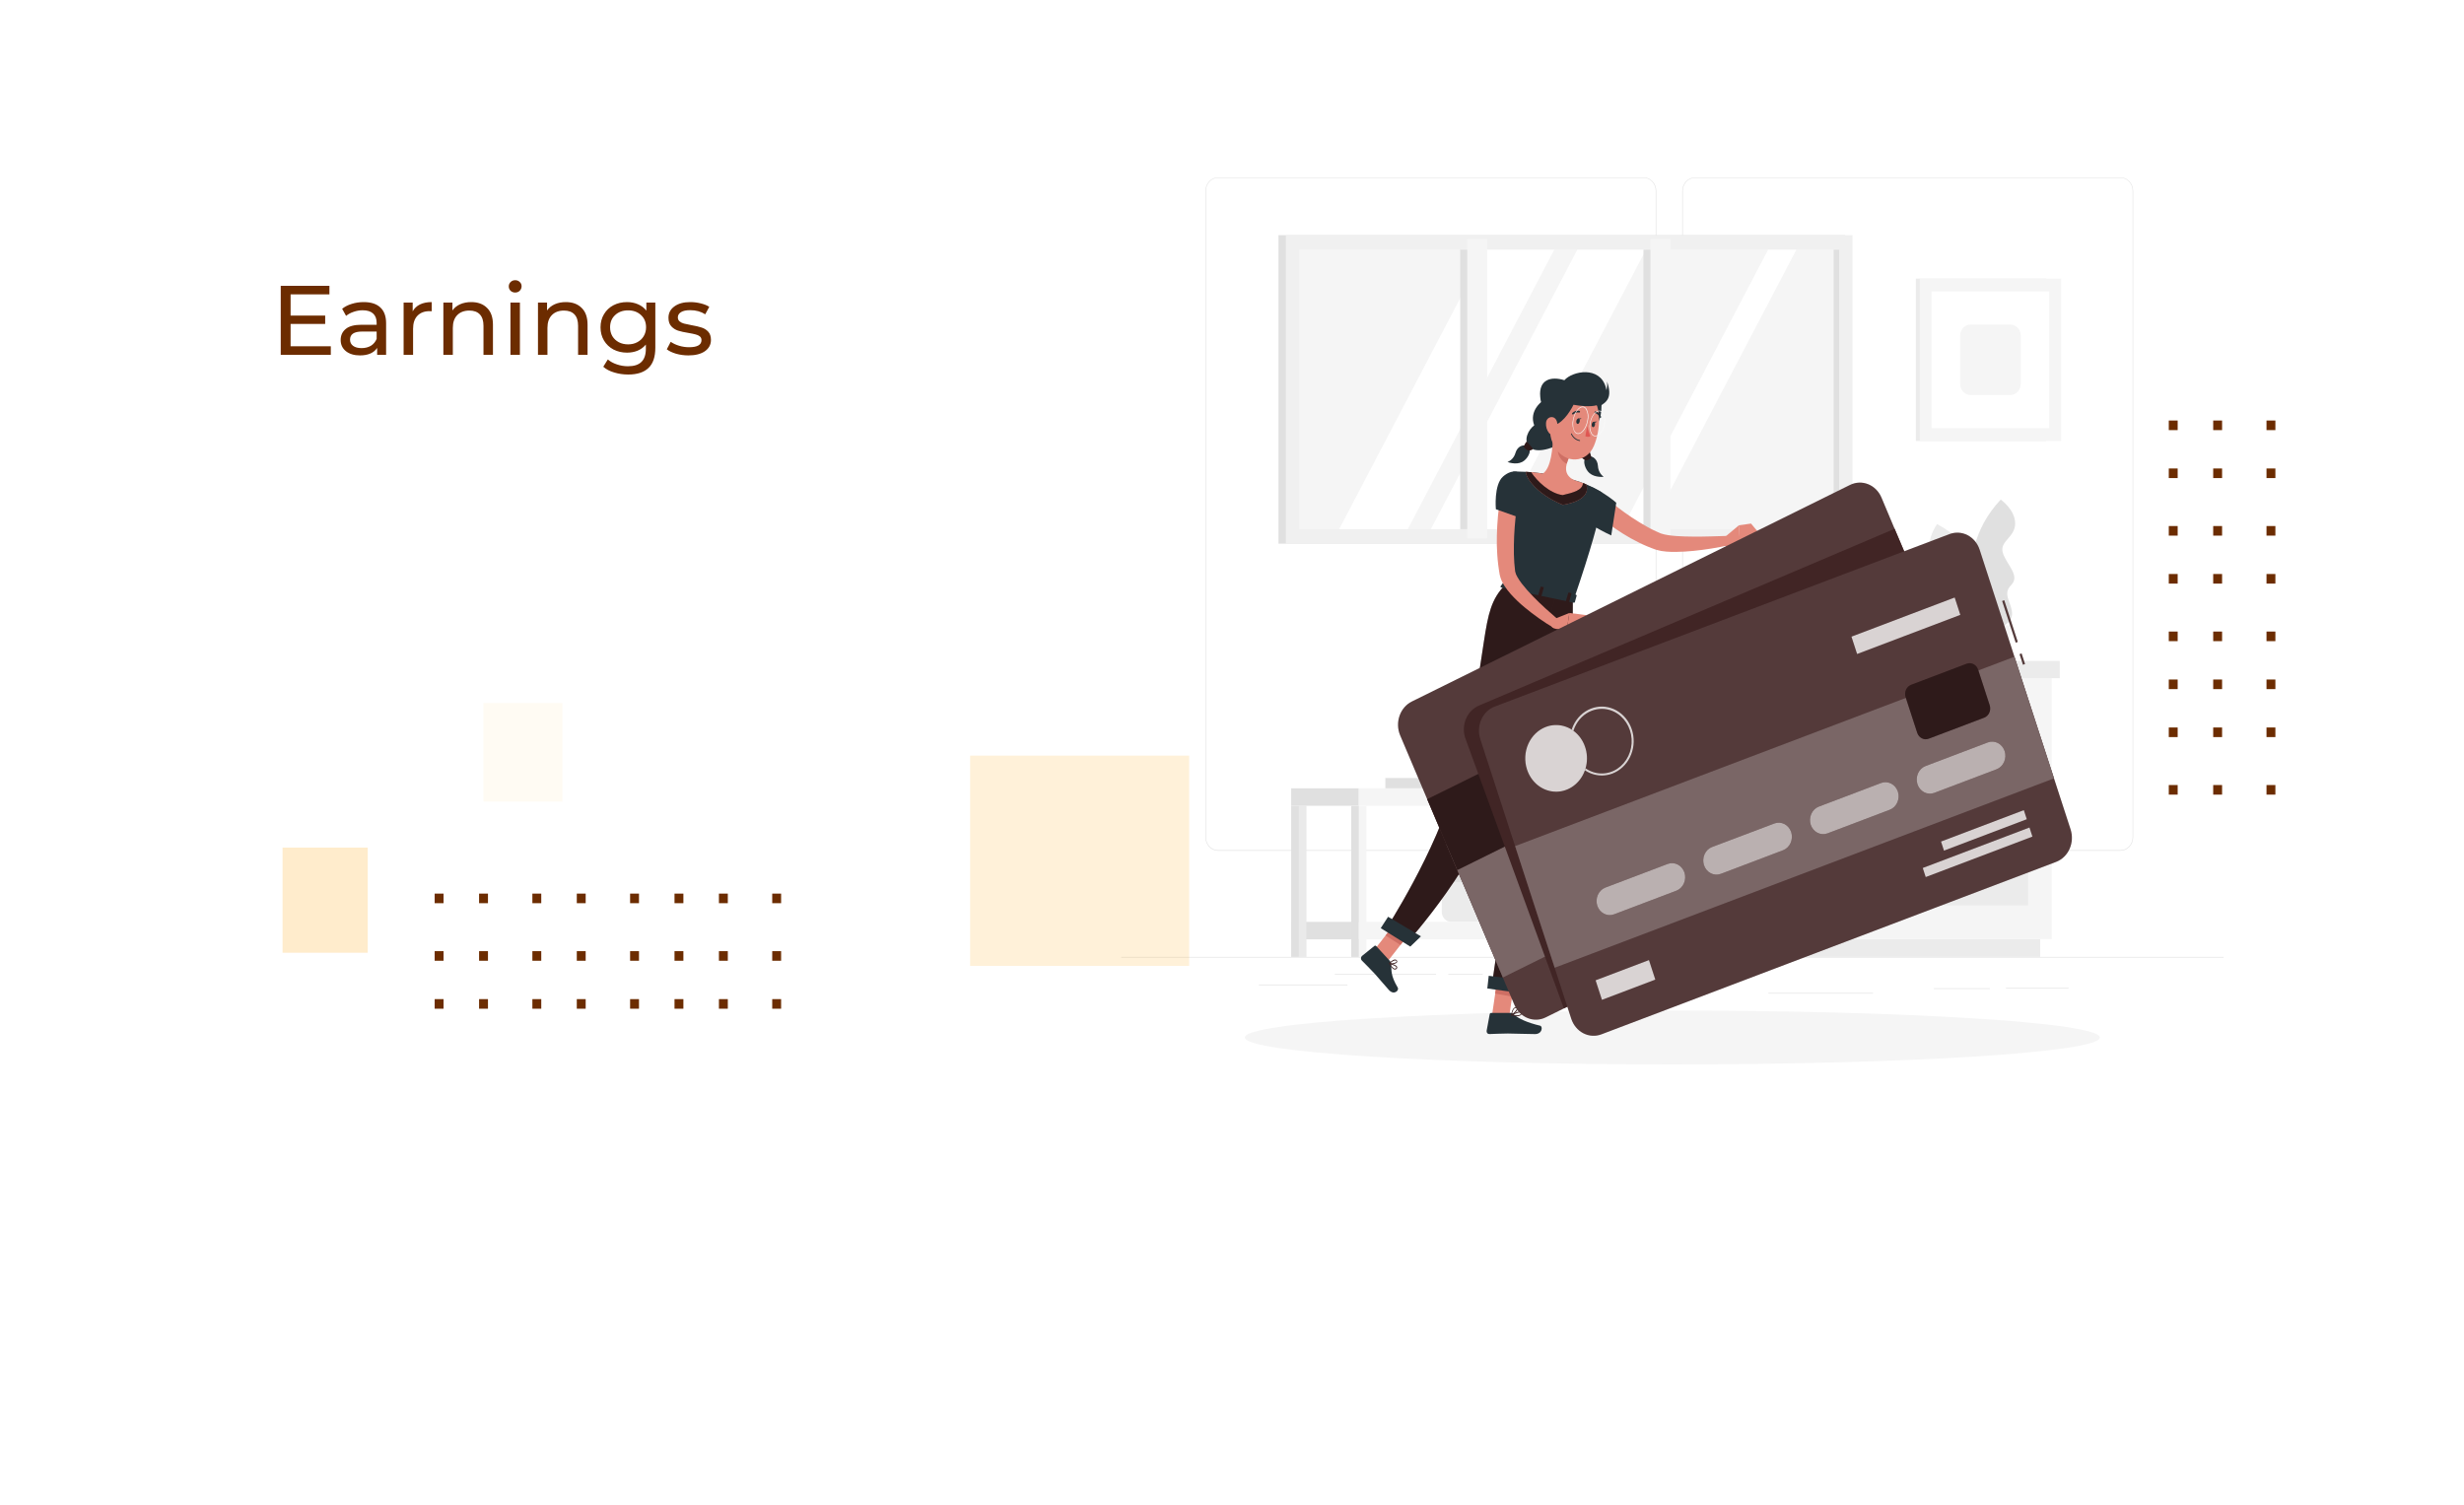 <svg width="375" height="229" viewBox="0 0 375 229" fill="none" xmlns="http://www.w3.org/2000/svg">
<g filter="url(#filter0_d_502_2909)">
<rect x="18" y="20" width="338" height="149" rx="20" fill="white"/>
</g>
<path d="M338.406 145.636H170.629V145.727H338.406V145.636Z" fill="#E0E0E0"/>
<path d="M314.823 150.368H305.297V150.459H314.823V150.368Z" fill="#E0E0E0"/>
<path d="M302.837 150.412H294.324V150.502H302.837V150.412Z" fill="#E0E0E0"/>
<path d="M263.45 148.314H251.991V148.404H263.45V148.314Z" fill="#E0E0E0"/>
<path d="M285.059 151.122H269.134V151.213H285.059V151.122Z" fill="#E0E0E0"/>
<path d="M218.56 148.209H203.141V148.299H218.56V148.209Z" fill="#E0E0E0"/>
<path d="M225.66 148.209H220.422V148.299H225.66V148.209Z" fill="#E0E0E0"/>
<path d="M205.08 149.839H191.588V149.93H205.08V149.839Z" fill="#E0E0E0"/>
<path d="M250.155 129.475H185.363C184.856 129.474 184.369 129.255 184.01 128.868C183.652 128.48 183.45 127.954 183.45 127.406V29.051C183.455 28.506 183.658 27.985 184.016 27.601C184.374 27.217 184.858 27.001 185.363 27H250.155C250.663 27 251.151 27.218 251.51 27.606C251.869 27.994 252.071 28.52 252.071 29.069V127.406C252.071 127.955 251.869 128.481 251.51 128.869C251.151 129.257 250.663 129.475 250.155 129.475ZM185.363 27.073C184.878 27.073 184.413 27.282 184.07 27.653C183.727 28.024 183.534 28.527 183.534 29.051V127.406C183.534 127.93 183.727 128.433 184.07 128.803C184.413 129.174 184.878 129.383 185.363 129.384H250.155C250.641 129.383 251.106 129.175 251.45 128.804C251.793 128.433 251.986 127.93 251.987 127.406V29.051C251.986 28.526 251.793 28.024 251.45 27.653C251.106 27.282 250.641 27.073 250.155 27.073H185.363Z" fill="#E0E0E0"/>
<path d="M322.739 129.475H257.944C257.436 129.474 256.949 129.256 256.59 128.868C256.231 128.48 256.028 127.954 256.028 127.406V29.051C256.033 28.506 256.237 27.985 256.596 27.601C256.954 27.217 257.439 27.001 257.944 27H322.739C323.243 27.002 323.726 27.218 324.084 27.602C324.441 27.986 324.644 28.507 324.648 29.051V127.406C324.648 127.953 324.447 128.478 324.089 128.866C323.732 129.254 323.246 129.473 322.739 129.475ZM257.944 27.073C257.458 27.073 256.992 27.282 256.649 27.653C256.306 28.024 256.112 28.526 256.111 29.051V127.406C256.112 127.93 256.306 128.433 256.649 128.804C256.992 129.175 257.458 129.383 257.944 129.384H322.739C323.225 129.383 323.69 129.175 324.033 128.804C324.377 128.433 324.57 127.93 324.571 127.406V29.051C324.57 28.526 324.377 28.024 324.033 27.653C323.69 27.282 323.225 27.073 322.739 27.073H257.944Z" fill="#E0E0E0"/>
<path d="M280.811 35.794H194.574V82.742H280.811V35.794Z" fill="#E0E0E0"/>
<path d="M281.935 35.794H195.698V82.742H281.935V35.794Z" fill="#F0F0F0"/>
<path d="M279.919 80.535V37.994L197.718 37.994V80.535H279.919Z" fill="#F5F5F5"/>
<path d="M203.805 80.538L226.099 37.998H236.545L214.254 80.538H203.805Z" fill="white"/>
<path d="M217.761 80.538L240.055 37.998H250.501L228.21 80.538H217.761Z" fill="white"/>
<path d="M246.8 80.538L269.091 37.998H273.392L251.102 80.538H246.8Z" fill="white"/>
<path d="M253.158 80.535V37.994H250.118V80.535H253.158Z" fill="#E0E0E0"/>
<path d="M225.274 80.535V37.994H222.234V80.535H225.274Z" fill="#E0E0E0"/>
<path d="M254.226 81.937V36.36H251.185V81.937H254.226Z" fill="#F5F5F5"/>
<path d="M226.341 81.937V36.36H223.301V81.937H226.341Z" fill="#F5F5F5"/>
<path d="M279.919 80.535V37.994H279.07V80.535H279.919Z" fill="#E0E0E0"/>
<path d="M302.112 96.602C302.112 96.602 295.958 85.147 304.495 76.031C304.495 76.031 306.723 77.596 306.689 79.705C306.656 81.814 304.304 82.346 304.807 84.108C305.31 85.868 307.535 87.593 306.079 89.046C304.622 90.499 306.31 91.797 306.213 93.576C306.116 95.355 302.112 96.602 302.112 96.602Z" fill="#E0E0E0"/>
<path d="M303.079 98.475C303.079 98.475 305.572 85.51 294.808 79.763C294.808 79.763 293.153 82.01 293.801 83.999C294.449 85.989 296.838 85.695 296.871 87.536C296.905 89.376 295.301 91.772 297.11 92.656C298.918 93.54 297.69 95.345 298.304 97.004C298.918 98.664 303.079 98.475 303.079 98.475Z" fill="#EBEBEB"/>
<path d="M297.599 95.181C297.599 95.181 297.706 100.588 301.847 100.588C305.988 100.588 306.098 95.181 306.098 95.181H297.599Z" fill="#F5F5F5"/>
<path d="M268.866 96.377C268.866 96.377 269.007 100.588 274.453 100.588C279.899 100.588 280.043 96.377 280.043 96.377H268.866Z" fill="#EBEBEB"/>
<path d="M281.506 97.421C281.506 97.421 281.613 100.588 285.707 100.588C289.801 100.588 289.905 97.421 289.905 97.421H281.506Z" fill="#EBEBEB"/>
<path d="M272.701 103.215H263.534V142.918H272.701V103.215Z" fill="#EBEBEB"/>
<path d="M310.497 142.915H265.292V145.636H310.497V142.915Z" fill="#EBEBEB"/>
<path d="M272.701 142.915H312.26V103.211H272.701V142.915Z" fill="#F5F5F5"/>
<path d="M276.305 121.133H308.656V107.052H276.305V121.133Z" fill="#EBEBEB"/>
<path d="M276.305 137.78H308.656V123.699H276.305V137.78Z" fill="#EBEBEB"/>
<path d="M296.126 108.596H288.848C288.611 108.596 288.383 108.494 288.215 108.314C288.047 108.133 287.953 107.888 287.952 107.632C287.953 107.376 288.047 107.13 288.215 106.949C288.383 106.768 288.61 106.666 288.848 106.665H296.126C296.363 106.666 296.59 106.768 296.758 106.949C296.926 107.13 297.021 107.376 297.022 107.632C297.021 107.888 296.926 108.133 296.758 108.314C296.59 108.494 296.363 108.596 296.126 108.596Z" fill="#F5F5F5"/>
<path d="M296.126 125.242H288.848C288.611 125.242 288.383 125.141 288.215 124.96C288.047 124.78 287.953 124.534 287.952 124.279C287.953 124.022 288.047 123.777 288.215 123.595C288.383 123.414 288.61 123.312 288.848 123.311H296.126C296.363 123.312 296.59 123.414 296.758 123.595C296.926 123.777 297.021 124.022 297.022 124.279C297.021 124.534 296.926 124.78 296.758 124.96C296.59 125.141 296.363 125.242 296.126 125.242Z" fill="#F5F5F5"/>
<path d="M313.478 100.588H272.698V103.215H313.478V100.588Z" fill="#EBEBEB"/>
<path d="M262.249 103.211H272.698V100.584H262.249V103.211Z" fill="#E0E0E0"/>
<path d="M311.434 42.404H291.576V67.109H311.434V42.404Z" fill="#EBEBEB"/>
<path d="M313.689 42.404H292.17V67.109H313.689V42.404Z" fill="#F5F5F5"/>
<path d="M311.887 65.16V44.35H293.972V65.16H311.887Z" fill="white"/>
<path d="M307.545 58.409V51.1C307.545 50.158 306.837 49.394 305.964 49.394H299.894C299.021 49.394 298.314 50.158 298.314 51.1V58.409C298.314 59.352 299.021 60.116 299.894 60.116H305.964C306.837 60.116 307.545 59.352 307.545 58.409Z" fill="#F5F5F5"/>
<path d="M260.923 122.634H258.618V145.636H260.923V122.634Z" fill="#E0E0E0"/>
<path opacity="0.5" d="M260.923 122.634H259.769V145.636H260.923V122.634Z" fill="#F5F5F5"/>
<path d="M250.826 129.076H249.242C249.416 128.917 249.555 128.72 249.651 128.497C249.746 128.274 249.796 128.032 249.796 127.786H231.029C231.029 128.032 231.08 128.275 231.176 128.497C231.272 128.72 231.412 128.918 231.586 129.076H230.022C229.461 129.076 228.924 129.317 228.527 129.745C228.131 130.173 227.908 130.754 227.908 131.359V138.015C227.908 138.621 228.131 139.202 228.527 139.63C228.924 140.058 229.461 140.298 230.022 140.298H250.826C251.387 140.298 251.925 140.058 252.321 139.63C252.718 139.202 252.94 138.621 252.94 138.015V131.359C252.94 130.754 252.718 130.173 252.321 129.745C251.925 129.317 251.387 129.076 250.826 129.076Z" fill="#F5F5F5"/>
<path d="M233.468 133.993H220.848C220.062 133.993 219.425 134.681 219.425 135.53V138.762C219.425 139.61 220.062 140.298 220.848 140.298H233.468C234.254 140.298 234.891 139.61 234.891 138.762V135.53C234.891 134.681 234.254 133.993 233.468 133.993Z" fill="#EBEBEB"/>
<path d="M234.414 132.602H219.902C219.638 132.602 219.425 132.832 219.425 133.117V133.704C219.425 133.988 219.638 134.218 219.902 134.218H234.414C234.677 134.218 234.891 133.988 234.891 133.704V133.117C234.891 132.832 234.677 132.602 234.414 132.602Z" fill="#E0E0E0"/>
<path d="M236.317 112.361C236.317 112.361 236.535 119.97 244.79 119.97C253.044 119.97 253.262 112.361 253.262 112.361H236.317Z" fill="#EBEBEB"/>
<path d="M196.504 122.634H206.798V119.974H196.504V122.634Z" fill="#E0E0E0"/>
<path d="M268.913 119.974H206.802V122.634H268.913V119.974Z" fill="#F5F5F5"/>
<path d="M196.504 142.958H206.798V140.299H196.504V142.958Z" fill="#E0E0E0"/>
<path d="M198.812 122.634H196.507V145.636H198.812V122.634Z" fill="#E0E0E0"/>
<path opacity="0.5" d="M198.812 122.634H197.658V145.636H198.812V122.634Z" fill="#F5F5F5"/>
<path d="M207.953 122.634H205.647V145.636H207.953V122.634Z" fill="#F5F5F5"/>
<path d="M206.802 122.634H205.647V145.636H206.802V122.634Z" fill="#E0E0E0"/>
<path d="M268.909 122.634H266.604V145.636H268.909V122.634Z" fill="#F5F5F5"/>
<path d="M267.758 122.634H266.604V145.636H267.758V122.634Z" fill="#E0E0E0"/>
<path d="M268.913 140.298H206.802V142.958H268.913V140.298Z" fill="#F5F5F5"/>
<path d="M223.364 118.405H210.842V119.974H223.364V118.405Z" fill="#E0E0E0"/>
<path d="M223.364 119.97H227.851V118.401H223.364V119.97Z" fill="#EBEBEB"/>
<path d="M254.517 162C290.449 162 319.578 160.163 319.578 157.898C319.578 155.633 290.449 153.796 254.517 153.796C218.586 153.796 189.457 155.633 189.457 157.898C189.457 160.163 218.586 162 254.517 162Z" fill="#F5F5F5"/>
<path d="M243.736 61.678C243.759 65.972 240.91 65.928 240.967 64.595C241.024 63.261 240.32 60.069 240.967 60.377C241.615 60.685 243.725 59.779 243.736 61.678Z" fill="#263238"/>
<path d="M241.944 69.454C242.336 69.421 243.125 69.816 243.195 70.936C243.214 71.261 243.302 71.577 243.453 71.86C243.603 72.142 243.813 72.383 244.065 72.563C244.065 72.563 242.759 72.733 241.904 72.001C241.206 71.41 240.897 70.117 241.263 69.827C241.463 69.653 241.695 69.525 241.944 69.454Z" fill="#263238"/>
<path d="M241.43 66.403C242.101 67.044 242.715 68.74 241.202 69.544C239.689 70.349 237.31 68.475 237.31 68.475L239.924 67.167L241.43 66.403Z" fill="#263238"/>
<path d="M242.176 69.609C242.139 69.375 242.078 69.145 241.994 68.925C241.987 68.904 241.976 68.885 241.961 68.869C241.946 68.854 241.928 68.842 241.908 68.835C241.889 68.828 241.868 68.826 241.847 68.829C241.827 68.832 241.807 68.84 241.79 68.852L240.86 69.522C240.842 69.536 240.826 69.554 240.816 69.576C240.805 69.597 240.8 69.621 240.8 69.646C240.8 69.67 240.805 69.694 240.816 69.716C240.826 69.737 240.842 69.755 240.86 69.769C240.994 69.875 241.138 69.965 241.29 70.037C241.508 70.131 241.961 69.863 242.115 69.747C242.136 69.733 242.153 69.712 242.164 69.688C242.175 69.663 242.179 69.636 242.176 69.609Z" fill="#412525"/>
<path opacity="0.3" d="M242.176 69.609C242.139 69.375 242.078 69.145 241.994 68.925C241.987 68.904 241.976 68.885 241.961 68.869C241.946 68.854 241.928 68.842 241.908 68.835C241.889 68.828 241.868 68.826 241.847 68.829C241.827 68.832 241.807 68.84 241.79 68.852L240.86 69.522C240.842 69.536 240.826 69.554 240.816 69.576C240.805 69.597 240.8 69.621 240.8 69.646C240.8 69.67 240.805 69.694 240.816 69.716C240.826 69.737 240.842 69.755 240.86 69.769C240.994 69.875 241.138 69.965 241.29 70.037C241.508 70.131 241.961 69.863 242.115 69.747C242.136 69.733 242.153 69.712 242.164 69.688C242.175 69.663 242.179 69.636 242.176 69.609Z" fill="black"/>
<path d="M232.173 67.83C231.8 67.696 230.948 67.877 230.632 68.95C230.543 69.261 230.388 69.546 230.179 69.782C229.971 70.017 229.715 70.198 229.431 70.309C229.431 70.309 230.663 70.809 231.656 70.309C232.461 69.914 233.032 68.733 232.753 68.356C232.597 68.138 232.399 67.958 232.173 67.83Z" fill="#263238"/>
<path d="M235.87 60.456C234.511 60.855 232.683 62.594 233.495 64.728C232.693 65.319 231.666 67.019 232.867 68.106C234.159 69.276 237.337 67.635 237.337 67.635L237.36 67.077L237.739 62.924L235.87 60.456Z" fill="#263238"/>
<path d="M231.914 67.925C232.004 67.705 232.117 67.498 232.249 67.305C232.263 67.288 232.279 67.274 232.298 67.264C232.317 67.254 232.338 67.249 232.358 67.249C232.379 67.249 232.4 67.254 232.419 67.264C232.438 67.274 232.454 67.288 232.467 67.305L233.219 68.193C233.234 68.211 233.245 68.233 233.251 68.256C233.257 68.28 233.257 68.305 233.252 68.328C233.247 68.352 233.237 68.374 233.223 68.393C233.208 68.412 233.19 68.426 233.169 68.436C233.016 68.503 232.858 68.553 232.696 68.584C232.461 68.62 232.098 68.247 231.957 68.095C231.935 68.075 231.918 68.048 231.91 68.017C231.903 67.987 231.904 67.954 231.914 67.925Z" fill="#412525"/>
<path opacity="0.3" d="M231.914 67.925C232.004 67.705 232.117 67.498 232.249 67.305C232.263 67.288 232.279 67.274 232.298 67.264C232.317 67.254 232.338 67.249 232.358 67.249C232.379 67.249 232.4 67.254 232.419 67.264C232.438 67.274 232.454 67.288 232.467 67.305L233.219 68.193C233.234 68.211 233.245 68.233 233.251 68.256C233.257 68.28 233.257 68.305 233.252 68.328C233.247 68.352 233.237 68.374 233.223 68.393C233.208 68.412 233.19 68.426 233.169 68.436C233.016 68.503 232.858 68.553 232.696 68.584C232.461 68.62 232.098 68.247 231.957 68.095C231.935 68.075 231.918 68.048 231.91 68.017C231.903 67.987 231.904 67.954 231.914 67.925Z" fill="black"/>
<path d="M244.141 75.581C244.782 76.117 245.484 76.69 246.188 77.212C246.893 77.734 247.601 78.259 248.329 78.741C249.057 79.223 249.795 79.672 250.54 80.1L251.101 80.408L251.671 80.694C251.859 80.792 252.05 80.879 252.245 80.958L252.53 81.085C252.628 81.125 252.732 81.176 252.792 81.194C253.143 81.31 253.502 81.394 253.866 81.444C254.262 81.506 254.678 81.549 255.101 81.582C255.943 81.64 256.809 81.665 257.678 81.669C258.547 81.672 259.426 81.669 260.302 81.64C261.177 81.611 262.063 81.589 262.936 81.56L263.1 82.984C261.338 83.368 259.558 83.652 257.768 83.836C256.866 83.922 255.96 83.988 255.033 83.995C254.57 83.995 254.101 83.995 253.617 83.948C253.098 83.915 252.583 83.824 252.081 83.676C251.926 83.633 251.829 83.589 251.715 83.549L251.379 83.422C251.154 83.343 250.933 83.256 250.708 83.158L250.057 82.875L249.42 82.571C248.577 82.161 247.756 81.701 246.96 81.194C246.168 80.69 245.39 80.168 244.638 79.611C243.886 79.052 243.162 78.476 242.423 77.799L244.141 75.581Z" fill="#E4897B"/>
<path d="M240.659 73.954C241.494 73.251 244.934 75.552 245.981 76.513L245.219 81.488C245.219 81.488 240.269 79.249 239.971 77.719C239.662 76.121 240.028 74.491 240.659 73.954Z" fill="#263238"/>
<path d="M262.57 81.683L264.644 79.948L264.808 82.633C264.808 82.633 263.379 83.59 262.436 82.995L262.57 81.683Z" fill="#E4897B"/>
<path d="M266.493 79.683L267.553 80.959L264.795 82.633L264.631 79.948L266.493 79.683Z" fill="#E4897B"/>
<path d="M227.096 154.358L229.71 154.568L230.663 148.071L228.052 147.861L227.096 154.358Z" fill="#E4897B"/>
<path d="M208.603 145.277L210.821 146.784L214.771 141.726L212.553 140.215L208.603 145.277Z" fill="#E4897B"/>
<path d="M211.523 146.245L209.446 143.987C209.41 143.948 209.363 143.924 209.312 143.92C209.261 143.916 209.211 143.932 209.17 143.965L207.281 145.491C207.235 145.531 207.198 145.581 207.171 145.638C207.144 145.695 207.128 145.758 207.125 145.822C207.122 145.886 207.131 145.949 207.152 146.009C207.173 146.069 207.206 146.123 207.248 146.169C207.983 146.94 208.375 147.274 209.288 148.267C209.848 148.879 210.61 149.832 211.385 150.676C212.16 151.521 212.972 150.734 212.727 150.314C211.593 148.404 211.798 147.69 211.721 146.719C211.709 146.541 211.639 146.372 211.523 146.245Z" fill="#263238"/>
<path d="M229.884 154.162H226.938C226.886 154.162 226.836 154.182 226.796 154.218C226.756 154.253 226.729 154.303 226.72 154.358L226.254 156.873C226.243 156.936 226.246 157.002 226.262 157.064C226.278 157.127 226.307 157.184 226.346 157.233C226.386 157.281 226.436 157.32 226.491 157.344C226.546 157.369 226.606 157.38 226.666 157.376C227.693 157.358 228.193 157.293 229.488 157.293C230.284 157.293 232.508 157.38 233.619 157.38C234.73 157.38 234.84 156.206 234.387 156.101C232.357 155.623 230.988 154.967 230.327 154.336C230.205 154.22 230.047 154.158 229.884 154.162Z" fill="#263238"/>
<path d="M230.662 148.071L230.132 151.68L227.555 151.212L228.048 147.864L230.662 148.071Z" fill="#CE6F64"/>
<path d="M212.552 140.219L214.77 141.726L213.136 143.821L210.868 142.375L212.552 140.219Z" fill="#CE6F64"/>
<path d="M229.082 89.01L239.531 91.21C244.93 75.422 243.756 74.904 243.756 74.904C242.997 74.453 242.212 74.054 241.407 73.708L241.266 73.65C240.595 73.385 240.461 73.346 239.568 73.063C238.031 72.668 236.599 72.338 234.824 72.066L234.488 72.016C234.152 71.972 233.847 71.936 233.538 71.903C233.33 71.878 233.122 71.864 232.924 71.849L232.253 71.809C231.106 71.748 230.284 71.766 230.284 71.766C230.602 81.625 230.086 84.455 229.082 89.01Z" fill="#263238"/>
<path d="M236.333 66.403C236.333 68.113 236.088 71.197 234.82 72.073C234.82 72.073 234.938 73.835 237.773 74.429C240.894 75.085 239.565 73.07 239.565 73.07C237.944 72.273 238.223 70.918 238.759 69.7L236.333 66.403Z" fill="#E4897B"/>
<path d="M237.323 67.747L238.759 69.7C238.634 69.983 238.53 70.276 238.451 70.577C237.817 70.338 237.062 69.382 237.109 68.632C237.13 68.325 237.203 68.026 237.323 67.747Z" fill="#CE6F64"/>
<path d="M236.182 62.475C235.847 65.261 235.642 66.432 236.675 68.117C238.229 70.653 241.47 70.49 242.574 67.87C243.581 65.511 243.957 61.348 241.658 59.736C241.154 59.376 240.572 59.161 239.969 59.112C239.366 59.063 238.761 59.182 238.213 59.456C237.664 59.731 237.189 60.152 236.834 60.68C236.479 61.209 236.254 61.827 236.182 62.475Z" fill="#E4897B"/>
<path d="M244.581 58.061C244.628 58.503 244.597 58.951 244.491 59.38C244.466 59.234 244.434 59.09 244.393 58.949C243.474 55.666 239.333 56.449 238.085 57.862C236.072 57.239 234.156 57.735 234.411 60.398C234.442 61.085 234.671 61.743 235.065 62.283C234.753 63.218 235.065 64.707 236.095 64.75C237.545 64.812 238.92 62.739 239.474 61.602C240.481 61.786 241.93 61.964 243.031 61.674C243.216 61.794 243.367 61.877 243.367 61.877C244.538 61.199 245.43 60.543 244.581 58.061Z" fill="#263238"/>
<path d="M235.29 64.377C235.249 64.918 235.407 65.454 235.729 65.87C236.166 66.417 236.736 66.095 236.941 65.446C237.112 64.859 237.088 63.87 236.505 63.562C236.376 63.496 236.234 63.467 236.092 63.476C235.95 63.485 235.813 63.532 235.692 63.613C235.571 63.694 235.471 63.806 235.401 63.94C235.331 64.073 235.293 64.224 235.29 64.377Z" fill="#E4897B"/>
<path d="M239.374 91.21C239.374 91.21 239.414 113.611 237.716 122.047C235.951 130.823 230.76 150.789 230.76 150.789L227.002 150.263C227.002 150.263 229.945 130.095 231.196 121.373C232.562 111.868 231.726 89.601 231.726 89.601L239.374 91.21Z" fill="#412525"/>
<path opacity="0.3" d="M239.374 91.21C239.374 91.21 239.414 113.611 237.716 122.047C235.951 130.823 230.76 150.789 230.76 150.789L227.002 150.263C227.002 150.263 229.945 130.095 231.196 121.373C232.562 111.868 231.726 89.601 231.726 89.601L239.374 91.21Z" fill="black"/>
<path d="M231.401 151.14L226.357 150.437L226.572 148.509L232.297 149.234L231.401 151.14Z" fill="#263238"/>
<path d="M236.773 90.63C236.773 90.63 231.146 109.143 228.351 119.807C225.405 131.058 214.11 143.502 214.11 143.502L210.872 141.48C210.872 141.48 218.59 129.667 221.425 119.169C227.2 97.859 224.827 93.344 229.082 89.01L236.773 90.63Z" fill="#412525"/>
<path opacity="0.3" d="M236.773 90.63C236.773 90.63 231.146 109.143 228.351 119.807C225.405 131.058 214.11 143.502 214.11 143.502L210.872 141.48C210.872 141.48 218.59 129.667 221.425 119.169C227.2 97.859 224.827 93.344 229.082 89.01L236.773 90.63Z" fill="black"/>
<path d="M214.636 144.063L210.137 141.258L211.257 139.526L216.254 142.501L214.636 144.063Z" fill="#263238"/>
<path d="M239.907 64.058C239.867 64.283 239.944 64.486 240.082 64.515C240.219 64.544 240.36 64.385 240.417 64.153C240.474 63.921 240.38 63.721 240.243 63.692C240.105 63.663 239.947 63.834 239.907 64.058Z" fill="#263238"/>
<path d="M242.252 64.551C242.212 64.776 242.289 64.983 242.427 65.012C242.564 65.041 242.705 64.881 242.746 64.649C242.786 64.417 242.709 64.218 242.571 64.193C242.434 64.167 242.293 64.323 242.252 64.551Z" fill="#263238"/>
<path d="M242.511 64.196L243.038 64.149C243.038 64.149 242.705 64.515 242.511 64.196Z" fill="#263238"/>
<path d="M241.565 64.808C241.657 65.358 241.82 65.89 242.048 66.392C241.928 66.452 241.797 66.484 241.664 66.484C241.531 66.484 241.4 66.452 241.28 66.392L241.565 64.808Z" fill="#DE5753"/>
<path d="M240.4 67.117C240.12 67.067 239.855 66.945 239.627 66.76C239.4 66.576 239.218 66.335 239.095 66.058C239.092 66.05 239.09 66.042 239.09 66.033C239.09 66.024 239.092 66.015 239.095 66.007C239.098 65.999 239.102 65.992 239.108 65.986C239.114 65.979 239.121 65.975 239.129 65.971C239.144 65.965 239.161 65.966 239.176 65.972C239.191 65.979 239.203 65.992 239.209 66.008C239.326 66.262 239.497 66.483 239.708 66.653C239.919 66.823 240.165 66.937 240.424 66.986C240.432 66.987 240.44 66.99 240.446 66.995C240.453 66.999 240.459 67.005 240.464 67.013C240.469 67.02 240.472 67.028 240.474 67.036C240.476 67.045 240.476 67.053 240.474 67.062C240.471 67.08 240.461 67.095 240.448 67.106C240.434 67.116 240.417 67.12 240.4 67.117Z" fill="#263238"/>
<path d="M239.373 63.094C239.349 63.094 239.324 63.086 239.304 63.071C239.284 63.056 239.268 63.034 239.259 63.009C239.25 62.984 239.248 62.957 239.253 62.931C239.259 62.905 239.271 62.881 239.29 62.863C239.433 62.717 239.607 62.61 239.797 62.552C239.987 62.493 240.187 62.484 240.38 62.526C240.412 62.536 240.439 62.559 240.455 62.59C240.471 62.621 240.476 62.658 240.467 62.692C240.459 62.726 240.438 62.755 240.41 62.773C240.381 62.791 240.348 62.795 240.316 62.786C240.163 62.757 240.005 62.767 239.855 62.814C239.705 62.862 239.568 62.947 239.454 63.062C239.432 63.083 239.403 63.095 239.373 63.094Z" fill="#263238"/>
<path d="M243.555 63.598C243.53 63.598 243.506 63.59 243.485 63.576C243.465 63.561 243.449 63.539 243.44 63.515C243.383 63.358 243.292 63.217 243.176 63.105C243.059 62.992 242.92 62.91 242.769 62.866C242.753 62.863 242.738 62.856 242.724 62.847C242.71 62.837 242.698 62.825 242.689 62.811C242.68 62.796 242.673 62.78 242.67 62.763C242.666 62.745 242.666 62.728 242.669 62.71C242.676 62.676 242.695 62.646 242.721 62.626C242.748 62.606 242.781 62.597 242.813 62.602C243.004 62.653 243.182 62.753 243.33 62.894C243.478 63.035 243.593 63.211 243.665 63.41C243.672 63.426 243.675 63.444 243.676 63.462C243.676 63.479 243.673 63.497 243.666 63.514C243.66 63.53 243.651 63.545 243.639 63.558C243.627 63.57 243.614 63.58 243.598 63.587L243.555 63.598Z" fill="#263238"/>
<path d="M240.189 66.044C240.085 66.044 239.982 66.019 239.889 65.969C239.796 65.919 239.715 65.847 239.652 65.757C239.494 65.492 239.389 65.194 239.342 64.882C239.296 64.57 239.31 64.251 239.383 63.946C239.574 62.801 240.239 61.869 240.866 61.869C240.971 61.871 241.074 61.898 241.167 61.948C241.261 61.998 241.343 62.07 241.407 62.159C241.564 62.425 241.669 62.723 241.715 63.035C241.761 63.347 241.748 63.665 241.675 63.971C241.484 65.116 240.816 66.044 240.189 66.044ZM240.86 61.971C240.272 61.971 239.642 62.87 239.457 63.971C239.34 64.696 239.434 65.348 239.709 65.7C239.765 65.778 239.836 65.841 239.918 65.885C240 65.929 240.09 65.952 240.182 65.953C240.772 65.953 241.4 65.058 241.584 63.957H241.625H241.584C241.656 63.665 241.67 63.361 241.627 63.064C241.583 62.766 241.483 62.482 241.333 62.228C241.278 62.15 241.207 62.087 241.127 62.042C241.046 61.998 240.957 61.973 240.866 61.971H240.86Z" fill="#FAFAFA"/>
<path d="M242.796 66.406C242.688 66.404 242.581 66.375 242.484 66.323C242.387 66.27 242.302 66.194 242.236 66.102C242.085 65.858 241.983 65.583 241.936 65.294C241.889 65.005 241.899 64.709 241.964 64.424C242.135 63.359 242.779 62.496 243.4 62.496C243.509 62.499 243.616 62.528 243.713 62.582C243.81 62.635 243.894 62.711 243.96 62.804C244.11 63.048 244.211 63.323 244.258 63.611C244.305 63.899 244.296 64.194 244.232 64.478C244.064 65.547 243.42 66.406 242.796 66.406ZM243.39 62.587C242.806 62.587 242.202 63.417 242.048 64.442C241.987 64.714 241.979 64.996 242.023 65.271C242.067 65.547 242.162 65.809 242.303 66.044C242.362 66.126 242.437 66.193 242.523 66.24C242.609 66.287 242.703 66.313 242.799 66.316C243.383 66.316 243.991 65.489 244.142 64.464C244.202 64.192 244.21 63.911 244.167 63.635C244.124 63.36 244.03 63.097 243.89 62.862C243.831 62.779 243.756 62.712 243.67 62.664C243.584 62.617 243.49 62.59 243.393 62.587H243.39Z" fill="#FAFAFA"/>
<path d="M212.294 147.56C211.959 147.56 211.606 147.002 211.425 146.679C211.419 146.669 211.415 146.656 211.415 146.643C211.415 146.63 211.419 146.618 211.425 146.607C211.433 146.597 211.442 146.588 211.454 146.583C211.465 146.578 211.477 146.576 211.489 146.578C211.596 146.603 212.519 146.821 212.637 147.161C212.65 147.199 212.654 147.24 212.647 147.279C212.641 147.319 212.624 147.356 212.6 147.386C212.567 147.441 212.521 147.485 212.468 147.516C212.414 147.546 212.355 147.561 212.294 147.56ZM211.593 146.745C211.851 147.165 212.103 147.415 212.284 147.426C212.324 147.426 212.364 147.415 212.399 147.394C212.435 147.373 212.464 147.343 212.486 147.306C212.497 147.293 212.505 147.277 212.508 147.26C212.51 147.243 212.509 147.225 212.502 147.208C212.442 147.027 211.962 146.846 211.593 146.745Z" fill="#412525"/>
<path d="M211.744 146.745C211.642 146.746 211.541 146.734 211.442 146.709C211.432 146.705 211.423 146.699 211.415 146.69C211.408 146.682 211.402 146.672 211.398 146.661C211.391 146.641 211.391 146.617 211.398 146.596C211.422 146.574 211.935 146.027 212.315 146.027H212.341C212.388 146.031 212.434 146.045 212.476 146.068C212.517 146.092 212.554 146.125 212.583 146.165C212.617 146.204 212.638 146.254 212.643 146.307C212.648 146.36 212.636 146.413 212.61 146.459C212.502 146.654 212.073 146.745 211.744 146.745ZM211.593 146.603C211.908 146.643 212.419 146.546 212.523 146.382C212.539 146.357 212.553 146.317 212.502 146.248C212.485 146.222 212.462 146.2 212.435 146.185C212.408 146.17 212.378 146.162 212.348 146.161C212.06 146.221 211.796 146.375 211.593 146.603Z" fill="#412525"/>
<path d="M230.847 154.659C230.569 154.65 230.293 154.614 230.022 154.55C230.009 154.547 229.997 154.54 229.988 154.53C229.979 154.519 229.973 154.506 229.971 154.492C229.97 154.478 229.972 154.464 229.978 154.452C229.984 154.44 229.994 154.43 230.005 154.423C230.129 154.358 231.206 153.778 231.518 153.974C231.547 153.993 231.57 154.02 231.587 154.051C231.603 154.083 231.612 154.119 231.612 154.155C231.616 154.216 231.606 154.277 231.583 154.333C231.561 154.39 231.526 154.439 231.481 154.477C231.295 154.613 231.071 154.676 230.847 154.659ZM230.233 154.463C230.807 154.564 231.24 154.539 231.408 154.383C231.436 154.356 231.459 154.323 231.473 154.285C231.488 154.247 231.494 154.207 231.491 154.166C231.492 154.152 231.489 154.139 231.483 154.126C231.478 154.114 231.469 154.104 231.458 154.097C231.29 153.992 230.693 154.238 230.233 154.463Z" fill="#412525"/>
<path d="M230.038 154.55C230.026 154.553 230.013 154.553 230.001 154.55C229.991 154.543 229.984 154.533 229.979 154.521C229.974 154.51 229.973 154.497 229.974 154.485C229.974 154.434 230.135 153.281 230.719 153.281H230.77C230.937 153.3 230.984 153.39 230.994 153.466C231.041 153.785 230.39 154.401 230.062 154.553L230.038 154.55ZM230.709 153.405C230.33 153.405 230.162 154.071 230.105 154.361C230.441 154.148 230.887 153.666 230.86 153.474C230.86 153.474 230.86 153.416 230.743 153.405H230.709Z" fill="#412525"/>
<path d="M240.166 63.703L240.692 63.652C240.692 63.652 240.36 64.022 240.166 63.703Z" fill="#263238"/>
<path d="M237.86 76.838C233.498 75.052 232.136 72.378 232.24 71.816L232.911 71.86H233.025C233.186 71.86 233.36 71.885 233.525 71.907C233.833 71.936 234.152 71.972 234.474 72.019L234.81 72.07C236.412 72.279 237.997 72.612 239.555 73.066C240.266 73.291 240.501 73.363 240.897 73.516L241.249 73.653L241.39 73.711C241.739 74.523 241.662 76.183 237.86 76.838Z" fill="#E4897B"/>
<path d="M237.86 76.838C233.498 75.052 232.136 72.378 232.24 71.816L232.911 71.86H233.025C233.911 73.219 235.85 75.096 237.827 75.353C239.417 74.99 240.917 74.577 240.904 73.516L241.256 73.653L241.397 73.711C241.739 74.523 241.662 76.183 237.86 76.838Z" fill="#412525"/>
<path opacity="0.3" d="M237.86 76.838C233.498 75.052 232.136 72.378 232.24 71.816L232.911 71.86H233.025C233.911 73.219 235.85 75.096 237.827 75.353C239.417 74.99 240.917 74.577 240.904 73.516L241.256 73.653L241.397 73.711C241.739 74.523 241.662 76.183 237.86 76.838Z" fill="black"/>
<path d="M229.045 88.314L228.374 89.228C228.324 89.296 228.398 89.394 228.518 89.42L239.478 91.724C239.572 91.746 239.659 91.724 239.676 91.648L239.951 90.659C239.971 90.59 239.9 90.514 239.796 90.492L229.213 88.267C229.184 88.261 229.153 88.261 229.124 88.27C229.095 88.278 229.068 88.293 229.045 88.314Z" fill="#263238"/>
<path d="M230.236 89.891L229.954 89.833C229.897 89.833 229.86 89.782 229.871 89.742L230.24 88.459C230.24 88.419 230.307 88.401 230.36 88.412L230.646 88.47C230.703 88.47 230.74 88.525 230.73 88.561L230.36 89.847C230.347 89.868 230.328 89.884 230.305 89.892C230.283 89.9 230.259 89.899 230.236 89.891Z" fill="#412525"/>
<path opacity="0.3" d="M230.236 89.891L229.954 89.833C229.897 89.833 229.86 89.782 229.871 89.742L230.24 88.459C230.24 88.419 230.307 88.401 230.36 88.412L230.646 88.47C230.703 88.47 230.74 88.525 230.73 88.561L230.36 89.847C230.347 89.868 230.328 89.884 230.305 89.892C230.283 89.9 230.259 89.899 230.236 89.891Z" fill="black"/>
<path d="M230.982 76.139C230.854 76.998 230.733 77.951 230.646 78.843C230.559 79.734 230.482 80.654 230.441 81.582C230.419 82.038 230.406 82.495 230.401 82.952C230.401 83.405 230.401 83.858 230.401 84.311C230.418 85.198 230.482 86.084 230.592 86.963C230.656 87.264 230.769 87.55 230.928 87.807C231.129 88.16 231.353 88.497 231.599 88.815C232.135 89.502 232.709 90.154 233.317 90.768C233.931 91.406 234.575 92.022 235.236 92.623C235.897 93.225 236.579 93.822 237.25 94.398L236.528 95.602C234.949 94.667 233.439 93.602 232.012 92.416C231.275 91.807 230.58 91.141 229.931 90.424C229.586 90.039 229.268 89.626 228.982 89.188C228.627 88.67 228.375 88.079 228.24 87.452L228.116 86.684C228.072 86.434 228.042 86.184 228.015 85.938C227.948 85.437 227.911 84.941 227.874 84.445C227.805 83.457 227.783 82.467 227.811 81.477C227.837 80.495 227.888 79.516 227.978 78.542C228.069 77.567 228.183 76.61 228.364 75.603L230.982 76.139Z" fill="#E4897B"/>
<path d="M228.754 72.523C227.317 73.777 227.66 77.502 227.66 77.502L232.492 79.219C232.492 79.219 232.27 74.925 232.035 73.382C231.747 71.545 230.163 71.287 228.754 72.523Z" fill="#263238"/>
<path d="M236.659 94.166L238.843 93.29L238.508 95.532C238.508 95.532 236.924 96.149 236.112 95.359L236.659 94.166Z" fill="#E4897B"/>
<path d="M241.444 93.623V95.355L238.508 95.532L238.843 93.29L241.444 93.623Z" fill="#E4897B"/>
<path d="M238.675 91.666L238.393 91.608C238.336 91.608 238.299 91.558 238.31 91.518L238.679 90.235C238.679 90.195 238.746 90.177 238.803 90.188L239.085 90.246C239.142 90.246 239.179 90.3 239.169 90.337L238.799 91.623C238.789 91.659 238.746 91.681 238.675 91.666Z" fill="#412525"/>
<path opacity="0.3" d="M238.675 91.666L238.393 91.608C238.336 91.608 238.299 91.558 238.31 91.518L238.679 90.235C238.679 90.195 238.746 90.177 238.803 90.188L239.085 90.246C239.142 90.246 239.179 90.3 239.169 90.337L238.799 91.623C238.789 91.659 238.746 91.681 238.675 91.666Z" fill="black"/>
<path d="M234.458 90.775L234.172 90.717C234.115 90.717 234.078 90.666 234.092 90.626L234.461 89.343C234.461 89.304 234.525 89.285 234.582 89.296L234.867 89.354C234.921 89.354 234.961 89.409 234.948 89.445L234.578 90.731C234.568 90.775 234.515 90.793 234.458 90.775Z" fill="#412525"/>
<path opacity="0.3" d="M234.458 90.775L234.172 90.717C234.115 90.717 234.078 90.666 234.092 90.626L234.461 89.343C234.461 89.304 234.525 89.285 234.582 89.296L234.867 89.354C234.921 89.354 234.961 89.409 234.948 89.445L234.578 90.731C234.568 90.775 234.515 90.793 234.458 90.775Z" fill="black"/>
<path d="M213.086 111.904L230.481 152.93C230.88 153.863 231.604 154.587 232.496 154.945C233.387 155.302 234.373 155.265 235.239 154.84L238.001 153.477L301.947 121.862C302.811 121.432 303.482 120.651 303.814 119.689C304.146 118.727 304.112 117.662 303.719 116.727L288.347 80.491L286.334 75.704C285.935 74.773 285.21 74.049 284.319 73.692C283.428 73.334 282.442 73.371 281.576 73.795L214.864 106.769C214.001 107.199 213.329 107.979 212.996 108.941C212.663 109.903 212.695 110.968 213.086 111.904Z" fill="#412525"/>
<path opacity="0.1" d="M213.086 111.904L230.481 152.93C230.88 153.863 231.604 154.587 232.496 154.945C233.387 155.302 234.373 155.265 235.239 154.84L238.001 153.477L301.947 121.862C302.811 121.432 303.482 120.651 303.814 119.689C304.146 118.727 304.112 117.662 303.719 116.727L288.347 80.491L286.334 75.704C285.935 74.773 285.21 74.049 284.319 73.692C283.428 73.334 282.442 73.371 281.576 73.795L214.864 106.769C214.001 107.199 213.329 107.979 212.996 108.941C212.663 109.903 212.695 110.968 213.086 111.904Z" fill="white"/>
<path d="M228.717 148.77L301.953 112.562L293.382 92.346L220.146 128.554L228.717 148.77Z" fill="#412525"/>
<path opacity="0.3" d="M228.717 148.77L301.953 112.562L293.382 92.346L220.146 128.554L228.717 148.77Z" fill="white"/>
<path d="M247.136 131.814L293.417 108.932L290.349 101.697L244.069 124.579L247.136 131.814Z" fill="#412525"/>
<path opacity="0.8" d="M247.136 131.814L293.417 108.932L290.349 101.697L244.069 124.579L247.136 131.814Z" fill="white"/>
<path d="M221.782 132.418L295.017 96.21L290.444 85.423L217.208 121.632L221.782 132.418Z" fill="#412525"/>
<path opacity="0.3" d="M221.782 132.418L295.017 96.21L290.444 85.423L217.208 121.632L221.782 132.418Z" fill="black"/>
<g style="mix-blend-mode:multiply">
<path d="M223.032 112.419L238.001 153.463L301.947 121.847C302.811 121.418 303.482 120.637 303.814 119.675C304.146 118.713 304.112 117.648 303.719 116.713L288.347 80.477L225.059 107.393C224.175 107.772 223.465 108.513 223.086 109.454C222.706 110.396 222.687 111.462 223.032 112.419Z" fill="#412525"/>
</g>
<path d="M307.672 99.445L307.356 99.565L307.879 101.175L308.195 101.055L307.672 99.445Z" fill="#412525"/>
<path opacity="0.1" d="M307.672 99.445L307.356 99.565L307.879 101.175L308.195 101.055L307.672 99.445Z" fill="white"/>
<path d="M305.028 91.348L304.711 91.468L306.775 97.814L307.091 97.693L305.028 91.348Z" fill="#412525"/>
<path opacity="0.1" d="M305.028 91.348L304.711 91.468L306.775 97.814L307.091 97.693L305.028 91.348Z" fill="white"/>
<path d="M227.485 107.534L296.71 81.281C297.608 80.944 298.593 81.004 299.45 81.448C300.307 81.893 300.966 82.686 301.283 83.654L315.128 126.228C315.441 127.198 315.386 128.262 314.975 129.188C314.564 130.114 313.83 130.827 312.934 131.17L243.709 157.423C242.81 157.76 241.825 157.699 240.968 157.255C240.11 156.81 239.451 156.018 239.132 155.05L225.287 112.476C224.974 111.506 225.03 110.442 225.442 109.516C225.854 108.589 226.588 107.877 227.485 107.534Z" fill="#412525"/>
<path opacity="0.1" d="M227.485 107.534L296.71 81.281C297.608 80.944 298.593 81.004 299.45 81.448C300.307 81.893 300.966 82.686 301.283 83.654L315.128 126.228C315.441 127.198 315.386 128.262 314.975 129.188C314.564 130.114 313.83 130.827 312.934 131.17L243.709 157.423C242.81 157.76 241.825 157.699 240.968 157.255C240.11 156.81 239.451 156.018 239.132 155.05L225.287 112.476C224.974 111.506 225.03 110.442 225.442 109.516C225.854 108.589 226.588 107.877 227.485 107.534Z" fill="white"/>
<path d="M236.609 147.286L312.605 118.467L306.583 99.946L230.586 128.766L236.609 147.286Z" fill="#412525"/>
<path opacity="0.3" d="M236.609 147.286L312.605 118.467L306.583 99.946L230.586 128.766L236.609 147.286Z" fill="white"/>
<path d="M282.635 99.535L298.345 93.578L297.486 90.935L281.776 96.893L282.635 99.535Z" fill="#412525"/>
<path opacity="0.8" d="M282.635 99.535L298.345 93.578L297.486 90.935L281.776 96.893L282.635 99.535Z" fill="white"/>
<path d="M295.857 129.458L308.46 124.679L308.011 123.297L295.407 128.077L295.857 129.458Z" fill="#412525"/>
<path opacity="0.8" d="M295.857 129.458L308.46 124.679L308.011 123.297L295.407 128.077L295.857 129.458Z" fill="white"/>
<path d="M293.077 133.482L309.319 127.323L308.869 125.941L292.628 132.101L293.077 133.482Z" fill="#412525"/>
<path opacity="0.8" d="M293.077 133.482L309.319 127.323L308.869 125.941L292.628 132.101L293.077 133.482Z" fill="white"/>
<path d="M243.804 152.168L251.924 149.089L250.958 146.118L242.837 149.197L243.804 152.168Z" fill="#412525"/>
<path opacity="0.8" d="M243.804 152.168L251.924 149.089L250.958 146.118L242.837 149.197L243.804 152.168Z" fill="white"/>
<path d="M294.378 120.669L303.86 117.075C304.36 116.883 304.77 116.485 305 115.969C305.23 115.452 305.261 114.859 305.088 114.317C304.91 113.777 304.542 113.335 304.064 113.087C303.586 112.839 303.036 112.804 302.535 112.991L293.049 116.589C292.549 116.781 292.139 117.179 291.909 117.695C291.679 118.212 291.647 118.805 291.821 119.347C291.999 119.887 292.368 120.329 292.847 120.576C293.326 120.824 293.876 120.858 294.378 120.669Z" fill="#412525"/>
<path d="M278.133 126.829L287.62 123.231C288.116 123.038 288.522 122.643 288.751 122.13C288.98 121.617 289.013 121.027 288.844 120.488C288.666 119.949 288.297 119.508 287.819 119.26C287.341 119.012 286.792 118.978 286.291 119.165L276.808 122.764C276.308 122.956 275.899 123.353 275.669 123.87C275.439 124.386 275.407 124.98 275.58 125.521C275.761 126.058 276.131 126.496 276.608 126.74C277.086 126.985 277.634 127.017 278.133 126.829Z" fill="#412525"/>
<path d="M261.899 132.99L271.385 129.391C271.88 129.197 272.285 128.801 272.513 128.288C272.74 127.775 272.773 127.187 272.603 126.648C272.425 126.109 272.056 125.668 271.578 125.42C271.1 125.172 270.551 125.139 270.05 125.326L260.557 128.909C260.058 129.102 259.649 129.5 259.42 130.016C259.19 130.533 259.159 131.126 259.332 131.667C259.511 132.209 259.881 132.653 260.362 132.901C260.844 133.149 261.396 133.181 261.899 132.99Z" fill="#412525"/>
<path d="M245.648 139.15L255.134 135.551C255.631 135.359 256.038 134.964 256.268 134.451C256.498 133.938 256.532 133.348 256.363 132.808C256.184 132.269 255.816 131.828 255.338 131.58C254.859 131.333 254.31 131.299 253.809 131.486L244.323 135.084C243.823 135.276 243.414 135.674 243.184 136.19C242.954 136.706 242.922 137.3 243.095 137.842C243.276 138.378 243.645 138.816 244.123 139.061C244.601 139.306 245.149 139.337 245.648 139.15Z" fill="#412525"/>
<g opacity="0.8">
<path opacity="0.8" d="M294.378 120.669L303.86 117.075C304.36 116.883 304.77 116.485 305 115.969C305.23 115.452 305.262 114.859 305.089 114.317C304.911 113.777 304.543 113.335 304.064 113.087C303.586 112.839 303.037 112.804 302.535 112.991L293.049 116.589C292.549 116.781 292.14 117.179 291.91 117.695C291.68 118.212 291.648 118.805 291.821 119.347C291.999 119.887 292.368 120.329 292.847 120.576C293.326 120.824 293.876 120.858 294.378 120.669Z" fill="white"/>
<path opacity="0.8" d="M278.134 126.829L287.62 123.231C288.116 123.038 288.522 122.643 288.751 122.13C288.98 121.617 289.014 121.027 288.845 120.488C288.666 119.949 288.298 119.507 287.82 119.26C287.341 119.012 286.792 118.978 286.291 119.165L276.808 122.763C276.308 122.956 275.899 123.353 275.669 123.869C275.439 124.386 275.407 124.979 275.58 125.521C275.761 126.058 276.131 126.495 276.609 126.74C277.086 126.985 277.634 127.017 278.134 126.829Z" fill="white"/>
<path opacity="0.8" d="M261.899 132.99L271.386 129.391C271.88 129.197 272.285 128.801 272.513 128.288C272.74 127.775 272.773 127.187 272.604 126.648C272.425 126.109 272.057 125.668 271.579 125.42C271.1 125.172 270.551 125.139 270.05 125.326L260.557 128.909C260.058 129.102 259.649 129.5 259.42 130.016C259.191 130.533 259.159 131.126 259.332 131.667C259.511 132.209 259.881 132.653 260.363 132.901C260.844 133.149 261.397 133.181 261.899 132.99Z" fill="white"/>
<path opacity="0.8" d="M245.648 139.15L255.134 135.552C255.631 135.359 256.038 134.964 256.268 134.451C256.498 133.938 256.532 133.348 256.363 132.808C256.184 132.269 255.816 131.828 255.338 131.58C254.859 131.333 254.31 131.299 253.809 131.486L244.323 135.084C243.823 135.276 243.414 135.674 243.184 136.19C242.954 136.706 242.922 137.3 243.095 137.842C243.276 138.378 243.645 138.816 244.123 139.061C244.601 139.306 245.149 139.338 245.648 139.15Z" fill="white"/>
</g>
<path d="M293.533 112.428L301.974 109.227C302.691 108.955 303.068 108.107 302.816 107.333L301.057 101.924C300.805 101.15 300.02 100.743 299.303 101.015L290.863 104.216C290.146 104.487 289.769 105.335 290.021 106.11L291.78 111.518C292.031 112.292 292.817 112.7 293.533 112.428Z" fill="#412525"/>
<path opacity="0.3" d="M293.533 112.428L301.974 109.227C302.691 108.955 303.068 108.107 302.816 107.333L301.057 101.924C300.805 101.15 300.02 100.743 299.303 101.015L290.863 104.216C290.146 104.487 289.769 105.335 290.021 106.11L291.78 111.518C292.031 112.292 292.817 112.7 293.533 112.428Z" fill="black"/>
<path d="M243.779 118.028C242.562 118.028 241.388 117.535 240.491 116.645C239.595 115.756 239.04 114.535 238.937 113.225C238.834 111.915 239.19 110.61 239.935 109.57C240.68 108.53 241.76 107.83 242.96 107.609C244.16 107.387 245.394 107.661 246.416 108.375C247.439 109.089 248.176 110.191 248.481 111.464C248.787 112.737 248.639 114.087 248.066 115.248C247.494 116.408 246.539 117.294 245.39 117.731C244.872 117.928 244.328 118.028 243.779 118.028ZM243.779 107.882C243.264 107.883 242.752 107.977 242.266 108.161C241.126 108.594 240.192 109.497 239.669 110.674C239.146 111.85 239.077 113.202 239.477 114.433C239.755 115.283 240.243 116.035 240.889 116.605C241.536 117.176 242.315 117.544 243.141 117.669C243.968 117.794 244.81 117.671 245.577 117.314C246.343 116.956 247.004 116.378 247.486 115.643C247.969 114.908 248.256 114.043 248.314 113.144C248.373 112.245 248.202 111.346 247.819 110.545C247.436 109.744 246.857 109.072 246.145 108.602C245.432 108.132 244.614 107.883 243.779 107.882Z" fill="#412525"/>
<path opacity="0.8" d="M243.779 118.028C242.562 118.028 241.388 117.535 240.491 116.645C239.595 115.756 239.04 114.535 238.937 113.225C238.834 111.915 239.19 110.61 239.935 109.57C240.68 108.53 241.76 107.83 242.96 107.609C244.16 107.387 245.394 107.661 246.416 108.375C247.439 109.089 248.176 110.191 248.481 111.464C248.787 112.737 248.639 114.087 248.066 115.248C247.494 116.408 246.539 117.294 245.39 117.731C244.872 117.928 244.328 118.028 243.779 118.028ZM243.779 107.882C243.264 107.883 242.752 107.977 242.266 108.161C241.126 108.594 240.192 109.497 239.669 110.674C239.146 111.85 239.077 113.202 239.477 114.433C239.755 115.283 240.243 116.035 240.889 116.605C241.536 117.176 242.315 117.544 243.141 117.669C243.968 117.794 244.81 117.671 245.577 117.314C246.343 116.956 247.004 116.378 247.486 115.643C247.969 114.908 248.256 114.043 248.314 113.144C248.373 112.245 248.202 111.346 247.819 110.545C247.436 109.744 246.857 109.072 246.145 108.602C245.432 108.132 244.614 107.883 243.779 107.882Z" fill="white"/>
<path d="M232.398 117.107C232.707 118.053 233.269 118.878 234.012 119.479C234.755 120.079 235.647 120.429 236.574 120.483C237.501 120.537 238.422 120.293 239.221 119.782C240.02 119.271 240.661 118.516 241.062 117.612C241.464 116.708 241.609 115.696 241.478 114.703C241.347 113.711 240.947 112.782 240.328 112.035C239.709 111.288 238.899 110.755 238 110.505C237.101 110.255 236.153 110.298 235.277 110.628C234.693 110.849 234.155 111.191 233.695 111.636C233.234 112.082 232.859 112.621 232.592 113.222C232.324 113.824 232.169 114.477 232.136 115.144C232.103 115.811 232.192 116.478 232.398 117.107Z" fill="#412525"/>
<path opacity="0.8" d="M232.398 117.107C232.707 118.053 233.269 118.878 234.012 119.479C234.755 120.079 235.647 120.429 236.574 120.483C237.501 120.537 238.422 120.293 239.221 119.782C240.02 119.271 240.661 118.516 241.062 117.612C241.464 116.708 241.609 115.696 241.478 114.703C241.347 113.711 240.947 112.782 240.328 112.035C239.709 111.288 238.899 110.755 238 110.505C237.101 110.255 236.153 110.298 235.277 110.628C234.693 110.849 234.155 111.191 233.695 111.636C233.234 112.082 232.859 112.621 232.592 113.222C232.324 113.824 232.169 114.477 232.136 115.144C232.103 115.811 232.192 116.478 232.398 117.107Z" fill="white"/>
<path d="M50.346 52.695V54H42.726V43.5H50.136V44.805H44.226V48.03H49.491V49.305H44.226V52.695H50.346ZM55.357 45.975C56.457 45.975 57.297 46.245 57.877 46.785C58.467 47.325 58.762 48.13 58.762 49.2V54H57.397V52.95C57.157 53.32 56.812 53.605 56.362 53.805C55.922 53.995 55.397 54.09 54.787 54.09C53.897 54.09 53.182 53.875 52.642 53.445C52.112 53.015 51.847 52.45 51.847 51.75C51.847 51.05 52.102 50.49 52.612 50.07C53.122 49.64 53.932 49.425 55.042 49.425H57.322V49.14C57.322 48.52 57.142 48.045 56.782 47.715C56.422 47.385 55.892 47.22 55.192 47.22C54.722 47.22 54.262 47.3 53.812 47.46C53.362 47.61 52.982 47.815 52.672 48.075L52.072 46.995C52.482 46.665 52.972 46.415 53.542 46.245C54.112 46.065 54.717 45.975 55.357 45.975ZM55.027 52.98C55.577 52.98 56.052 52.86 56.452 52.62C56.852 52.37 57.142 52.02 57.322 51.57V50.46H55.102C53.882 50.46 53.272 50.87 53.272 51.69C53.272 52.09 53.427 52.405 53.737 52.635C54.047 52.865 54.477 52.98 55.027 52.98ZM62.807 47.385C63.057 46.925 63.427 46.575 63.917 46.335C64.407 46.095 65.002 45.975 65.702 45.975V47.37C65.622 47.36 65.512 47.355 65.372 47.355C64.592 47.355 63.977 47.59 63.527 48.06C63.087 48.52 62.867 49.18 62.867 50.04V54H61.427V46.05H62.807V47.385ZM71.722 45.975C72.732 45.975 73.532 46.27 74.122 46.86C74.722 47.44 75.022 48.295 75.022 49.425V54H73.582V49.59C73.582 48.82 73.397 48.24 73.027 47.85C72.657 47.46 72.127 47.265 71.437 47.265C70.657 47.265 70.042 47.495 69.592 47.955C69.142 48.405 68.917 49.055 68.917 49.905V54H67.477V46.05H68.857V47.25C69.147 46.84 69.537 46.525 70.027 46.305C70.527 46.085 71.092 45.975 71.722 45.975ZM77.686 46.05H79.126V54H77.686V46.05ZM78.406 44.52C78.126 44.52 77.891 44.43 77.701 44.25C77.522 44.07 77.431 43.85 77.431 43.59C77.431 43.33 77.522 43.11 77.701 42.93C77.891 42.74 78.126 42.645 78.406 42.645C78.686 42.645 78.916 42.735 79.097 42.915C79.287 43.085 79.382 43.3 79.382 43.56C79.382 43.83 79.287 44.06 79.097 44.25C78.916 44.43 78.686 44.52 78.406 44.52ZM86.121 45.975C87.131 45.975 87.931 46.27 88.521 46.86C89.121 47.44 89.421 48.295 89.421 49.425V54H87.981V49.59C87.981 48.82 87.796 48.24 87.426 47.85C87.056 47.46 86.526 47.265 85.836 47.265C85.056 47.265 84.441 47.495 83.991 47.955C83.541 48.405 83.316 49.055 83.316 49.905V54H81.876V46.05H83.256V47.25C83.546 46.84 83.936 46.525 84.426 46.305C84.926 46.085 85.491 45.975 86.121 45.975ZM99.735 46.05V52.92C99.735 54.31 99.39 55.335 98.7 55.995C98.01 56.665 96.98 57 95.61 57C94.86 57 94.145 56.895 93.465 56.685C92.785 56.485 92.235 56.195 91.815 55.815L92.505 54.705C92.875 55.025 93.33 55.275 93.87 55.455C94.42 55.645 94.985 55.74 95.565 55.74C96.495 55.74 97.18 55.52 97.62 55.08C98.07 54.64 98.295 53.97 98.295 53.07V52.44C97.955 52.85 97.535 53.16 97.035 53.37C96.545 53.57 96.01 53.67 95.43 53.67C94.67 53.67 93.98 53.51 93.36 53.19C92.75 52.86 92.27 52.405 91.92 51.825C91.57 51.235 91.395 50.565 91.395 49.815C91.395 49.065 91.57 48.4 91.92 47.82C92.27 47.23 92.75 46.775 93.36 46.455C93.98 46.135 94.67 45.975 95.43 45.975C96.03 45.975 96.585 46.085 97.095 46.305C97.615 46.525 98.04 46.85 98.37 47.28V46.05H99.735ZM95.595 52.41C96.115 52.41 96.58 52.3 96.99 52.08C97.41 51.86 97.735 51.555 97.965 51.165C98.205 50.765 98.325 50.315 98.325 49.815C98.325 49.045 98.07 48.425 97.56 47.955C97.05 47.475 96.395 47.235 95.595 47.235C94.785 47.235 94.125 47.475 93.615 47.955C93.105 48.425 92.85 49.045 92.85 49.815C92.85 50.315 92.965 50.765 93.195 51.165C93.435 51.555 93.76 51.86 94.17 52.08C94.59 52.3 95.065 52.41 95.595 52.41ZM104.766 54.09C104.116 54.09 103.491 54.005 102.891 53.835C102.291 53.655 101.821 53.43 101.481 53.16L102.081 52.02C102.431 52.27 102.856 52.47 103.356 52.62C103.856 52.77 104.361 52.845 104.871 52.845C106.131 52.845 106.761 52.485 106.761 51.765C106.761 51.525 106.676 51.335 106.506 51.195C106.336 51.055 106.121 50.955 105.861 50.895C105.611 50.825 105.251 50.75 104.781 50.67C104.141 50.57 103.616 50.455 103.206 50.325C102.806 50.195 102.461 49.975 102.171 49.665C101.881 49.355 101.736 48.92 101.736 48.36C101.736 47.64 102.036 47.065 102.636 46.635C103.236 46.195 104.041 45.975 105.051 45.975C105.581 45.975 106.111 46.04 106.641 46.17C107.171 46.3 107.606 46.475 107.946 46.695L107.331 47.835C106.681 47.415 105.916 47.205 105.036 47.205C104.426 47.205 103.961 47.305 103.641 47.505C103.321 47.705 103.161 47.97 103.161 48.3C103.161 48.56 103.251 48.765 103.431 48.915C103.611 49.065 103.831 49.175 104.091 49.245C104.361 49.315 104.736 49.395 105.216 49.485C105.856 49.595 106.371 49.715 106.761 49.845C107.161 49.965 107.501 50.175 107.781 50.475C108.061 50.775 108.201 51.195 108.201 51.735C108.201 52.455 107.891 53.03 107.271 53.46C106.661 53.88 105.826 54.09 104.766 54.09Z" fill="#6C2C00"/>
<rect opacity="0.2" x="43.003" y="129" width="12.964" height="16" fill="#FEA401"/>
<rect opacity="0.05" x="73.561" y="107" width="12.038" height="15" fill="#FEA401"/>
<rect opacity="0.15" x="147.644" y="115" width="33.337" height="32" fill="#FEA401"/>
<rect x="330.071" y="64" width="1.352" height="1.46" fill="#6C2C00"/>
<rect x="330.071" y="71.3" width="1.352" height="1.46" fill="#6C2C00"/>
<rect x="330.071" y="80.059" width="1.352" height="1.46" fill="#6C2C00"/>
<rect x="330.071" y="87.359" width="1.352" height="1.46" fill="#6C2C00"/>
<rect x="330.071" y="96.118" width="1.352" height="1.46" fill="#6C2C00"/>
<rect x="330.071" y="103.418" width="1.352" height="1.46" fill="#6C2C00"/>
<rect x="330.071" y="110.718" width="1.352" height="1.46" fill="#6C2C00"/>
<rect x="330.071" y="119.477" width="1.352" height="1.46" fill="#6C2C00"/>
<rect x="336.831" y="64" width="1.352" height="1.46" fill="#6C2C00"/>
<rect x="336.831" y="71.3" width="1.352" height="1.46" fill="#6C2C00"/>
<rect x="336.831" y="80.059" width="1.352" height="1.46" fill="#6C2C00"/>
<rect x="336.831" y="87.359" width="1.352" height="1.46" fill="#6C2C00"/>
<rect x="336.831" y="96.118" width="1.352" height="1.46" fill="#6C2C00"/>
<rect x="336.831" y="103.418" width="1.352" height="1.46" fill="#6C2C00"/>
<rect x="336.831" y="110.718" width="1.352" height="1.46" fill="#6C2C00"/>
<rect x="336.831" y="119.477" width="1.352" height="1.46" fill="#6C2C00"/>
<rect x="344.943" y="64" width="1.352" height="1.46" fill="#6C2C00"/>
<rect x="344.943" y="71.3" width="1.352" height="1.46" fill="#6C2C00"/>
<rect x="344.943" y="80.059" width="1.352" height="1.46" fill="#6C2C00"/>
<rect x="344.943" y="87.359" width="1.352" height="1.46" fill="#6C2C00"/>
<rect x="344.943" y="96.118" width="1.352" height="1.46" fill="#6C2C00"/>
<rect x="344.943" y="103.418" width="1.352" height="1.46" fill="#6C2C00"/>
<rect x="344.943" y="110.718" width="1.352" height="1.46" fill="#6C2C00"/>
<rect x="344.943" y="119.477" width="1.352" height="1.46" fill="#6C2C00"/>
<rect x="66.153" y="153.519" width="1.46" height="1.352" transform="rotate(-90 66.153 153.519)" fill="#6C2C00"/>
<rect x="72.913" y="153.519" width="1.46" height="1.352" transform="rotate(-90 72.913 153.519)" fill="#6C2C00"/>
<rect x="81.024" y="153.519" width="1.46" height="1.352" transform="rotate(-90 81.024 153.519)" fill="#6C2C00"/>
<rect x="87.784" y="153.519" width="1.46" height="1.352" transform="rotate(-90 87.784 153.519)" fill="#6C2C00"/>
<rect x="95.896" y="153.519" width="1.46" height="1.352" transform="rotate(-90 95.896 153.519)" fill="#6C2C00"/>
<rect x="102.655" y="153.519" width="1.46" height="1.352" transform="rotate(-90 102.655 153.519)" fill="#6C2C00"/>
<rect x="109.415" y="153.519" width="1.46" height="1.352" transform="rotate(-90 109.415 153.519)" fill="#6C2C00"/>
<rect x="117.527" y="153.519" width="1.46" height="1.352" transform="rotate(-90 117.527 153.519)" fill="#6C2C00"/>
<rect x="66.153" y="146.219" width="1.46" height="1.352" transform="rotate(-90 66.153 146.219)" fill="#6C2C00"/>
<rect x="72.913" y="146.219" width="1.46" height="1.352" transform="rotate(-90 72.913 146.219)" fill="#6C2C00"/>
<rect x="81.024" y="146.219" width="1.46" height="1.352" transform="rotate(-90 81.024 146.219)" fill="#6C2C00"/>
<rect x="87.784" y="146.219" width="1.46" height="1.352" transform="rotate(-90 87.784 146.219)" fill="#6C2C00"/>
<rect x="95.896" y="146.219" width="1.46" height="1.352" transform="rotate(-90 95.896 146.219)" fill="#6C2C00"/>
<rect x="102.655" y="146.219" width="1.46" height="1.352" transform="rotate(-90 102.655 146.219)" fill="#6C2C00"/>
<rect x="109.415" y="146.219" width="1.46" height="1.352" transform="rotate(-90 109.415 146.219)" fill="#6C2C00"/>
<rect x="117.527" y="146.219" width="1.46" height="1.352" transform="rotate(-90 117.527 146.219)" fill="#6C2C00"/>
<rect x="66.153" y="137.46" width="1.46" height="1.352" transform="rotate(-90 66.153 137.46)" fill="#6C2C00"/>
<rect x="72.913" y="137.46" width="1.46" height="1.352" transform="rotate(-90 72.913 137.46)" fill="#6C2C00"/>
<rect x="81.024" y="137.46" width="1.46" height="1.352" transform="rotate(-90 81.024 137.46)" fill="#6C2C00"/>
<rect x="87.784" y="137.46" width="1.46" height="1.352" transform="rotate(-90 87.784 137.46)" fill="#6C2C00"/>
<rect x="95.896" y="137.46" width="1.46" height="1.352" transform="rotate(-90 95.896 137.46)" fill="#6C2C00"/>
<rect x="102.655" y="137.46" width="1.46" height="1.352" transform="rotate(-90 102.655 137.46)" fill="#6C2C00"/>
<rect x="109.415" y="137.46" width="1.46" height="1.352" transform="rotate(-90 109.415 137.46)" fill="#6C2C00"/>
<rect x="117.527" y="137.46" width="1.46" height="1.352" transform="rotate(-90 117.527 137.46)" fill="#6C2C00"/>
<defs>
<filter id="filter0_d_502_2909" x="-22" y="0" width="418" height="229" filterUnits="userSpaceOnUse" color-interpolation-filters="sRGB">
<feFlood flood-opacity="0" result="BackgroundImageFix"/>
<feColorMatrix in="SourceAlpha" type="matrix" values="0 0 0 0 0 0 0 0 0 0 0 0 0 0 0 0 0 0 127 0" result="hardAlpha"/>
<feOffset dy="20"/>
<feGaussianBlur stdDeviation="20"/>
<feColorMatrix type="matrix" values="0 0 0 0 0.01 0 0 0 0 0.125 0 0 0 0 0.174 0 0 0 0.05 0"/>
<feBlend mode="normal" in2="BackgroundImageFix" result="effect1_dropShadow_502_2909"/>
<feBlend mode="normal" in="SourceGraphic" in2="effect1_dropShadow_502_2909" result="shape"/>
</filter>
</defs>
</svg>
